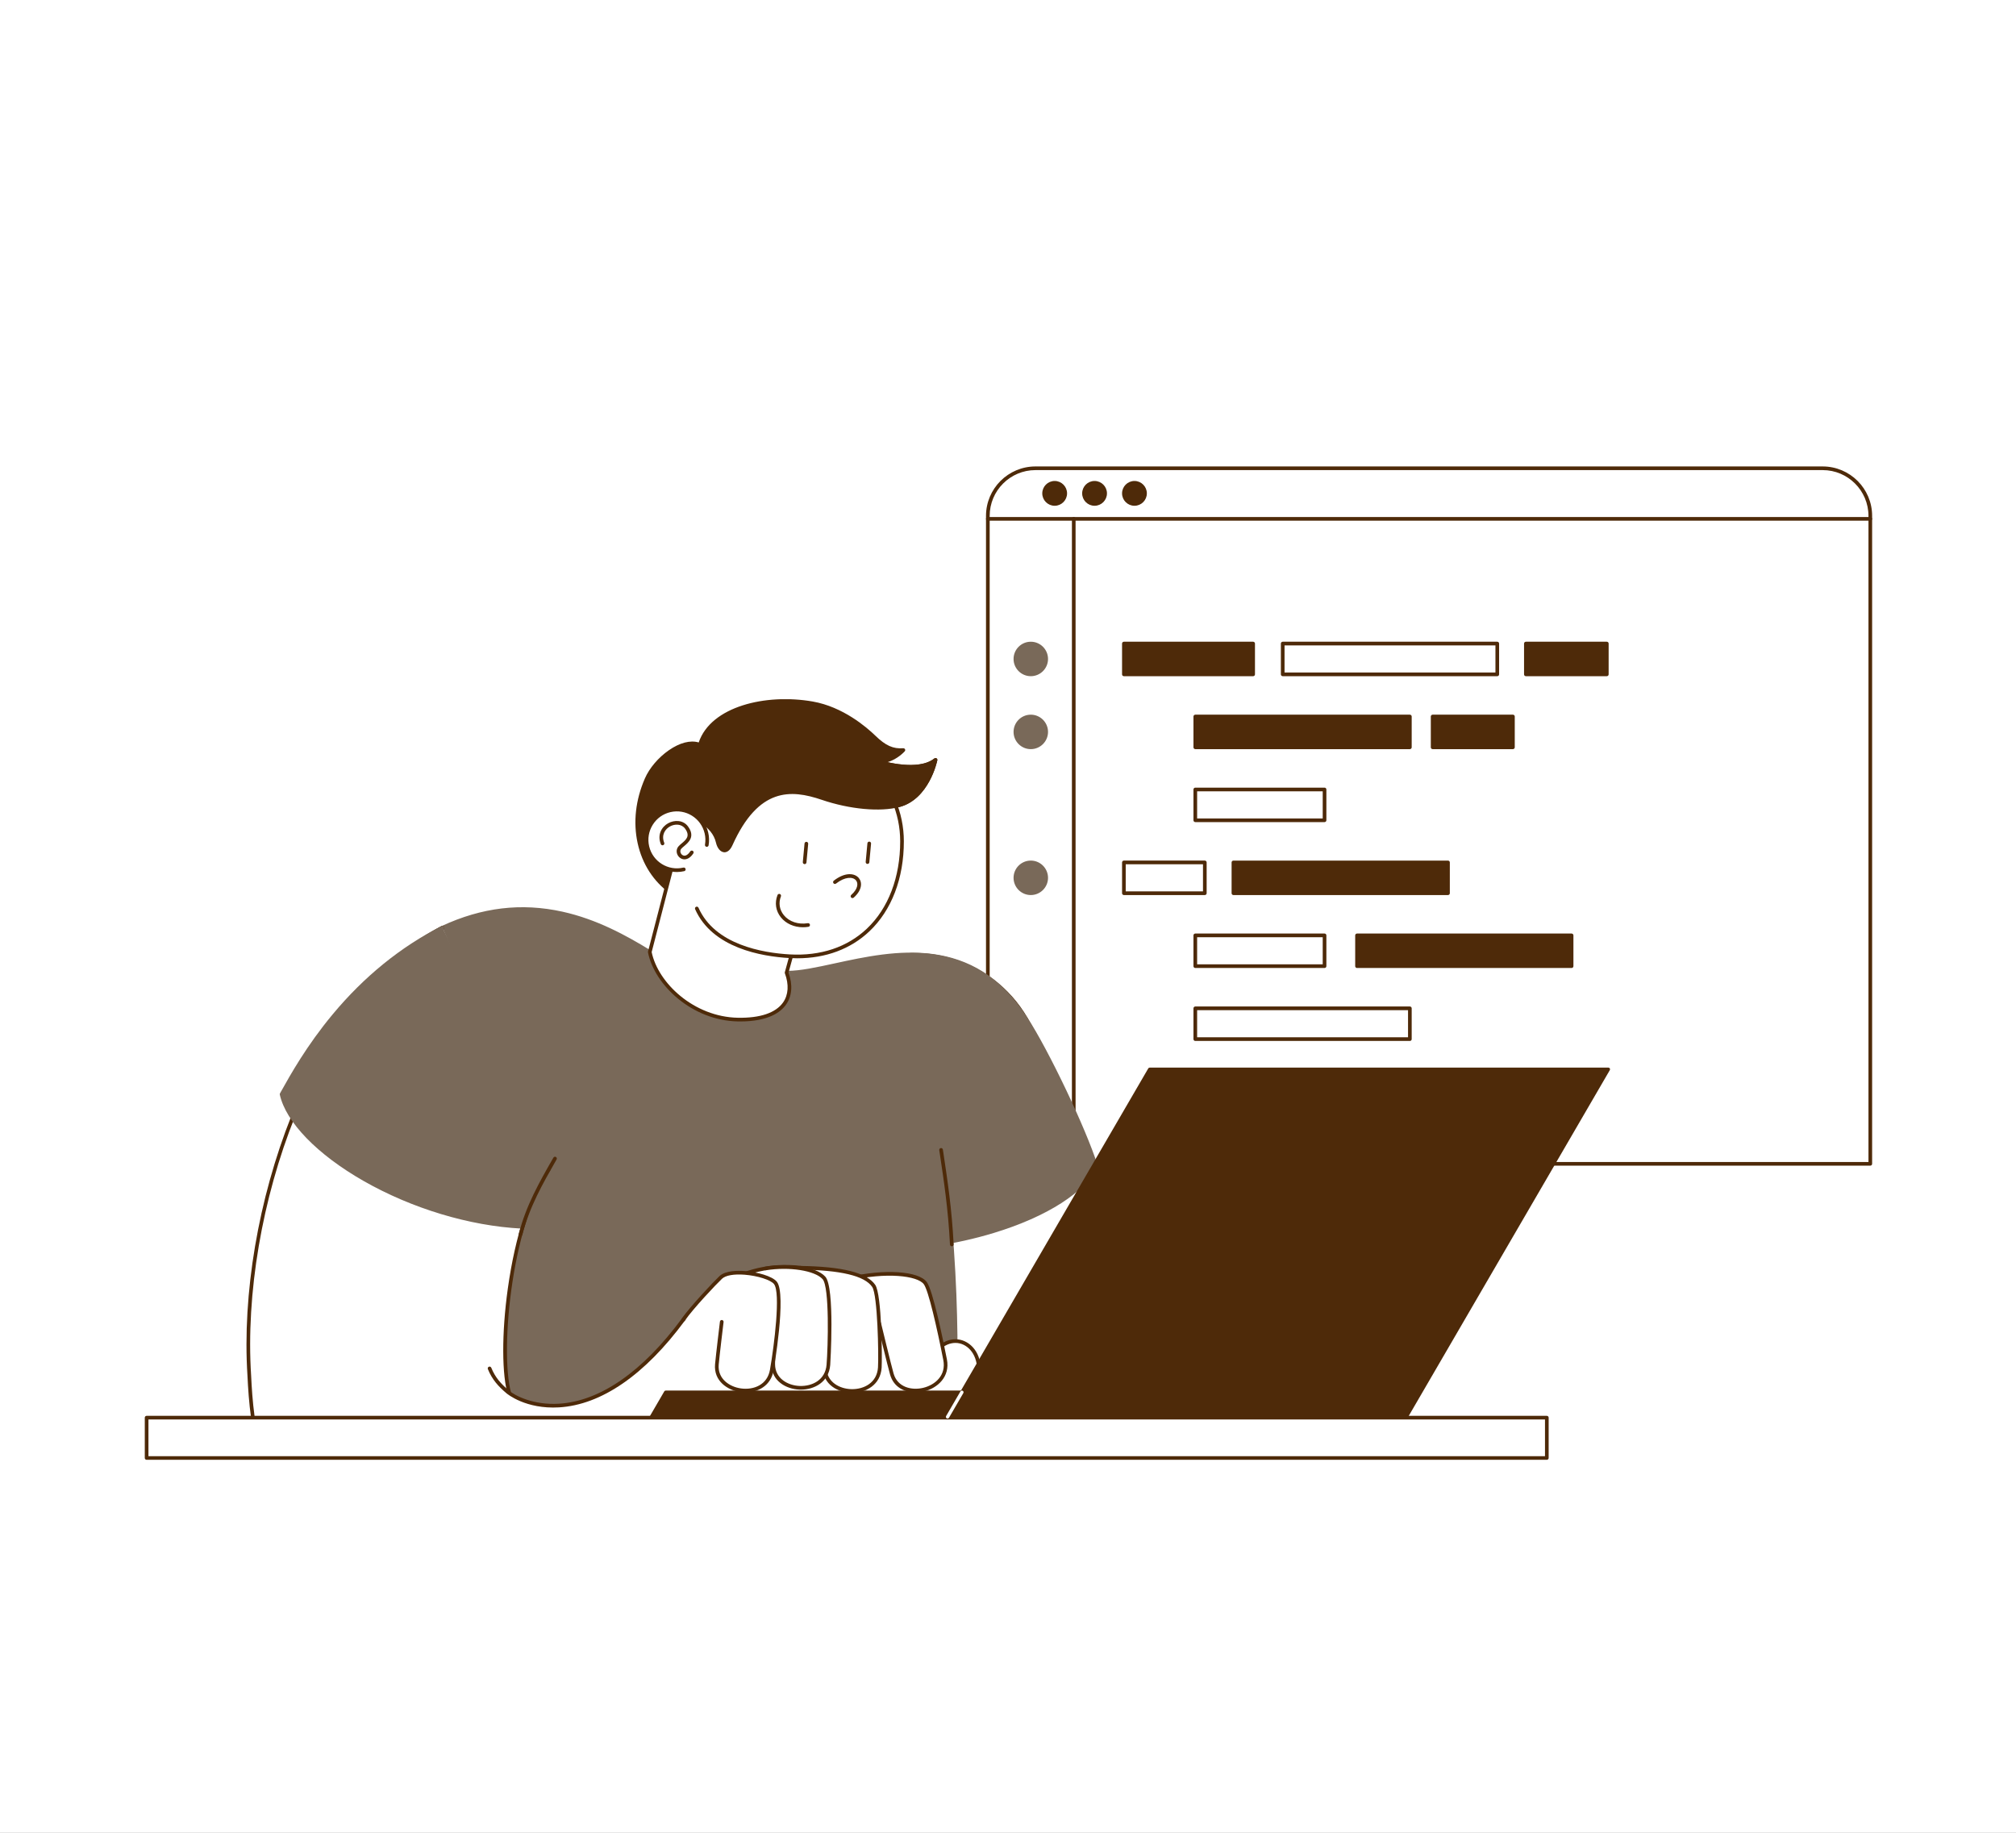 <svg width="330" height="300" viewBox="0 0 330 300" fill="none" xmlns="http://www.w3.org/2000/svg">
<rect x="0" y="0" width="330" height="300" fill="#808080" stroke="none"/>
<g clip-path="url(#clip0_2061_27065)">
<path d="M0 0H330V300H0V0Z" fill="white"/>
<g clip-path="url(#clip1_2061_27065)">
<path d="M169.496 76.65H298.354C302.657 76.65 306.15 80.144 306.15 84.446V190.501H161.7V84.446C161.7 80.144 165.193 76.65 169.496 76.65Z" fill="white"/>
<path d="M306.15 190.8H161.7C161.62 190.8 161.544 190.768 161.488 190.712C161.431 190.656 161.4 190.579 161.4 190.5V84.445C161.4 79.981 165.032 76.35 169.496 76.35H298.354C302.818 76.35 306.45 79.981 306.45 84.445V190.5C306.45 190.579 306.418 190.656 306.362 190.712C306.306 190.768 306.23 190.8 306.15 190.8ZM162 190.2H305.85V84.445C305.85 80.312 302.487 76.949 298.354 76.949H169.496C165.362 76.949 162 80.312 162 84.445V190.2Z" fill="#4E2A09"/>
<path d="M306.15 85.231H161.7C161.62 85.231 161.544 85.199 161.488 85.143C161.431 85.087 161.4 85.01 161.4 84.931C161.4 84.851 161.431 84.775 161.488 84.719C161.544 84.662 161.62 84.631 161.7 84.631H306.15C306.23 84.631 306.306 84.662 306.362 84.719C306.418 84.775 306.45 84.851 306.45 84.931C306.45 85.01 306.418 85.087 306.362 85.143C306.306 85.199 306.23 85.231 306.15 85.231Z" fill="#4E2A09"/>
<path d="M172.639 82.488C173.594 82.488 174.368 81.714 174.368 80.759C174.368 79.804 173.594 79.029 172.639 79.029C171.684 79.029 170.91 79.804 170.91 80.759C170.91 81.714 171.684 82.488 172.639 82.488Z" fill="#4E2A09"/>
<path d="M172.639 82.787C171.52 82.787 170.61 81.877 170.61 80.758C170.61 79.639 171.52 78.728 172.639 78.728C173.758 78.728 174.668 79.639 174.668 80.758C174.668 81.877 173.758 82.787 172.639 82.787ZM172.639 79.328C171.851 79.328 171.21 79.97 171.21 80.758C171.21 81.546 171.851 82.187 172.639 82.187C173.427 82.187 174.069 81.546 174.069 80.758C174.069 79.97 173.427 79.328 172.639 79.328Z" fill="#4E2A09"/>
<path d="M179.169 82.488C180.124 82.488 180.899 81.714 180.899 80.759C180.899 79.804 180.124 79.029 179.169 79.029C178.214 79.029 177.44 79.804 177.44 80.759C177.44 81.714 178.214 82.488 179.169 82.488Z" fill="#4E2A09"/>
<path d="M179.169 82.787C178.05 82.787 177.14 81.877 177.14 80.758C177.14 79.639 178.05 78.728 179.169 78.728C180.288 78.728 181.199 79.639 181.199 80.758C181.199 81.877 180.288 82.787 179.169 82.787ZM179.169 79.328C178.381 79.328 177.74 79.97 177.74 80.758C177.74 81.546 178.381 82.187 179.169 82.187C179.958 82.187 180.599 81.546 180.599 80.758C180.599 79.97 179.958 79.328 179.169 79.328Z" fill="#4E2A09"/>
<path d="M185.7 82.488C186.655 82.488 187.429 81.714 187.429 80.759C187.429 79.804 186.655 79.029 185.7 79.029C184.744 79.029 183.97 79.804 183.97 80.759C183.97 81.714 184.744 82.488 185.7 82.488Z" fill="#4E2A09"/>
<path d="M185.7 82.787C184.581 82.787 183.671 81.877 183.671 80.758C183.671 79.639 184.581 78.728 185.7 78.728C186.819 78.728 187.729 79.639 187.729 80.758C187.729 81.877 186.819 82.787 185.7 82.787ZM185.7 79.328C184.912 79.328 184.27 79.97 184.27 80.758C184.27 81.546 184.912 82.187 185.7 82.187C186.488 82.187 187.129 81.546 187.129 80.758C187.129 79.97 186.488 79.328 185.7 79.328ZM175.762 190.799C175.682 190.799 175.606 190.768 175.55 190.711C175.494 190.655 175.462 190.579 175.462 190.499V84.931C175.462 84.852 175.494 84.775 175.55 84.719C175.606 84.663 175.682 84.631 175.762 84.631C175.841 84.631 175.918 84.663 175.974 84.719C176.03 84.775 176.062 84.852 176.062 84.931V190.499C176.062 190.579 176.03 190.655 175.974 190.712C175.918 190.768 175.841 190.799 175.762 190.799Z" fill="#4E2A09"/>
<path d="M195.659 129.225H216.815V134.267H195.659V129.225Z" fill="white"/>
<path d="M216.816 134.566H195.659C195.579 134.566 195.503 134.535 195.447 134.478C195.39 134.422 195.359 134.346 195.359 134.266V129.224C195.359 129.145 195.39 129.069 195.447 129.012C195.503 128.956 195.579 128.925 195.659 128.925H216.816C216.895 128.925 216.971 128.956 217.028 129.012C217.084 129.069 217.115 129.145 217.115 129.224V134.266C217.115 134.346 217.084 134.422 217.028 134.478C216.971 134.535 216.895 134.566 216.816 134.566ZM195.959 133.967H216.516V129.524H195.959V133.967ZM183.97 105.342H205.127V110.384H183.97V105.342Z" fill="#4E2A09"/>
<path d="M205.127 110.683H183.97C183.891 110.683 183.814 110.651 183.758 110.595C183.702 110.539 183.67 110.462 183.67 110.383V105.341C183.67 105.261 183.702 105.185 183.758 105.129C183.814 105.073 183.891 105.041 183.97 105.041H205.127C205.207 105.041 205.283 105.073 205.339 105.129C205.395 105.185 205.427 105.261 205.427 105.341V110.383C205.427 110.462 205.395 110.539 205.339 110.595C205.283 110.651 205.207 110.683 205.127 110.683ZM184.27 110.083H204.827V105.641H184.27V110.083ZM249.772 105.341H263.02V110.383H249.772V105.341Z" fill="#4E2A09"/>
<path d="M263.02 110.683H249.772C249.693 110.683 249.617 110.651 249.56 110.595C249.504 110.539 249.473 110.462 249.473 110.383V105.341C249.473 105.261 249.504 105.185 249.56 105.129C249.617 105.073 249.693 105.041 249.772 105.041H263.02C263.099 105.041 263.175 105.073 263.232 105.129C263.288 105.185 263.319 105.261 263.319 105.341V110.383C263.319 110.462 263.288 110.539 263.232 110.595C263.175 110.651 263.099 110.683 263.02 110.683ZM250.072 110.083H262.72V105.641H250.072V110.083Z" fill="#4E2A09"/>
<path d="M209.967 105.342H245.089V110.384H209.967V105.342Z" fill="white"/>
<path d="M245.089 110.683H209.967C209.887 110.683 209.811 110.651 209.755 110.595C209.699 110.539 209.667 110.462 209.667 110.383V105.341C209.667 105.261 209.699 105.185 209.755 105.129C209.811 105.073 209.887 105.041 209.967 105.041H245.089C245.169 105.041 245.245 105.073 245.301 105.129C245.358 105.185 245.389 105.261 245.389 105.341V110.383C245.389 110.462 245.358 110.539 245.301 110.595C245.245 110.651 245.169 110.683 245.089 110.683ZM210.267 110.083H244.79V105.641H210.267V110.083Z" fill="#4E2A09"/>
<path d="M197.217 146.208H183.97V141.166H197.217V146.208Z" fill="white"/>
<path d="M197.218 146.507H183.97C183.891 146.507 183.815 146.475 183.758 146.419C183.702 146.363 183.671 146.287 183.671 146.207V141.165C183.671 141.086 183.702 141.009 183.758 140.953C183.815 140.897 183.891 140.865 183.97 140.865H197.218C197.297 140.865 197.373 140.897 197.43 140.953C197.486 141.009 197.517 141.086 197.517 141.165V146.207C197.517 146.287 197.486 146.363 197.43 146.419C197.373 146.475 197.297 146.507 197.218 146.507ZM184.27 145.907H196.918V141.465H184.27V145.907ZM237.023 146.207H201.901V141.165H237.023V146.207Z" fill="#4E2A09"/>
<path d="M237.023 146.508H201.9C201.821 146.508 201.745 146.476 201.688 146.42C201.632 146.364 201.601 146.288 201.601 146.208V141.166C201.601 141.086 201.632 141.01 201.688 140.954C201.745 140.898 201.821 140.866 201.9 140.866H237.023C237.103 140.866 237.179 140.898 237.235 140.954C237.291 141.01 237.323 141.086 237.323 141.166V146.208C237.323 146.288 237.291 146.364 237.235 146.42C237.179 146.476 237.103 146.508 237.023 146.508ZM202.2 145.908H236.723V141.466H202.2V145.908ZM234.511 117.283H247.651V122.325H234.511V117.283Z" fill="#4E2A09"/>
<path d="M247.651 122.624H234.511C234.432 122.624 234.355 122.592 234.299 122.536C234.243 122.48 234.211 122.404 234.211 122.324V117.282C234.211 117.203 234.243 117.126 234.299 117.07C234.355 117.014 234.432 116.982 234.511 116.982H247.651C247.731 116.982 247.807 117.014 247.863 117.07C247.919 117.126 247.951 117.203 247.951 117.282V122.324C247.951 122.404 247.919 122.48 247.863 122.536C247.807 122.592 247.731 122.624 247.651 122.624ZM234.811 122.024H247.351V117.582H234.811V122.024ZM195.659 117.282H230.781V122.324H195.659V117.282Z" fill="#4E2A09"/>
<path d="M230.781 122.624H195.659C195.579 122.624 195.503 122.592 195.447 122.536C195.39 122.48 195.359 122.404 195.359 122.324V117.282C195.359 117.203 195.39 117.126 195.447 117.07C195.503 117.014 195.579 116.982 195.659 116.982H230.781C230.861 116.982 230.937 117.014 230.993 117.07C231.05 117.126 231.081 117.203 231.081 117.282V122.324C231.081 122.404 231.05 122.48 230.993 122.536C230.937 122.592 230.861 122.624 230.781 122.624ZM195.959 122.024H230.482V117.582H195.959V122.024Z" fill="#4E2A09"/>
<path d="M195.659 153.107H216.815V158.149H195.659V153.107Z" fill="white"/>
<path d="M216.816 158.448H195.659C195.579 158.448 195.503 158.417 195.447 158.36C195.39 158.304 195.359 158.228 195.359 158.148V153.106C195.359 153.027 195.39 152.951 195.447 152.894C195.503 152.838 195.579 152.807 195.659 152.807H216.816C216.895 152.807 216.971 152.838 217.028 152.894C217.084 152.951 217.115 153.027 217.115 153.106V158.148C217.115 158.228 217.084 158.304 217.028 158.36C216.971 158.417 216.895 158.448 216.816 158.448ZM195.959 157.849H216.516V153.406H195.959V157.849ZM257.255 158.149H222.132V153.107H257.255V158.149Z" fill="#4E2A09"/>
<path d="M257.255 158.448H222.132C222.052 158.448 221.976 158.417 221.92 158.36C221.864 158.304 221.832 158.228 221.832 158.148V153.106C221.832 153.027 221.864 152.951 221.92 152.894C221.976 152.838 222.052 152.807 222.132 152.807H257.255C257.334 152.807 257.41 152.838 257.467 152.894C257.523 152.951 257.554 153.027 257.554 153.106V158.148C257.554 158.228 257.523 158.304 257.467 158.36C257.41 158.417 257.334 158.448 257.255 158.448ZM222.432 157.849H256.955V153.406H222.432V157.849Z" fill="#4E2A09"/>
<path d="M230.781 170.091H195.659V165.049H230.781V170.091Z" fill="white"/>
<path d="M230.781 170.39H195.659C195.579 170.39 195.503 170.358 195.447 170.302C195.39 170.246 195.359 170.169 195.359 170.09V165.048C195.359 164.968 195.39 164.892 195.447 164.836C195.503 164.78 195.579 164.748 195.659 164.748H230.781C230.861 164.748 230.937 164.78 230.993 164.836C231.05 164.892 231.081 164.968 231.081 165.048V170.09C231.081 170.169 231.05 170.246 230.993 170.302C230.937 170.358 230.861 170.39 230.781 170.39ZM195.959 169.79H230.482V165.348H195.959V169.79Z" fill="#4E2A09"/>
<path d="M168.731 122.325C170.123 122.325 171.252 121.197 171.252 119.804C171.252 118.412 170.123 117.283 168.731 117.283C167.338 117.283 166.21 118.412 166.21 119.804C166.21 121.197 167.338 122.325 168.731 122.325Z" fill="#796959"/>
<path d="M168.731 122.624C167.175 122.624 165.91 121.359 165.91 119.803C165.91 118.248 167.175 116.982 168.731 116.982C170.286 116.982 171.552 118.248 171.552 119.803C171.552 121.359 170.286 122.624 168.731 122.624ZM168.731 117.582C167.506 117.582 166.51 118.578 166.51 119.803C166.51 121.028 167.506 122.024 168.731 122.024C169.955 122.024 170.952 121.028 170.952 119.803C170.952 118.578 169.955 117.582 168.731 117.582Z" fill="#796959"/>
<path d="M168.731 146.208C170.123 146.208 171.252 145.079 171.252 143.687C171.252 142.295 170.123 141.166 168.731 141.166C167.338 141.166 166.21 142.295 166.21 143.687C166.21 145.079 167.338 146.208 168.731 146.208Z" fill="#796959"/>
<path d="M168.731 146.507C167.175 146.507 165.91 145.242 165.91 143.686C165.91 142.131 167.175 140.865 168.731 140.865C170.286 140.865 171.552 142.131 171.552 143.686C171.552 145.242 170.286 146.507 168.731 146.507ZM168.731 141.465C167.506 141.465 166.51 142.461 166.51 143.686C166.51 144.911 167.506 145.907 168.731 145.907C169.955 145.907 170.952 144.911 170.952 143.686C170.952 142.461 169.955 141.465 168.731 141.465Z" fill="#796959"/>
<path d="M168.731 110.384C170.123 110.384 171.252 109.255 171.252 107.863C171.252 106.47 170.123 105.342 168.731 105.342C167.338 105.342 166.21 106.47 166.21 107.863C166.21 109.255 167.338 110.384 168.731 110.384Z" fill="#796959"/>
<path d="M168.731 110.683C167.175 110.683 165.91 109.417 165.91 107.862C165.91 106.306 167.175 105.041 168.731 105.041C170.286 105.041 171.552 106.306 171.552 107.862C171.552 109.417 170.286 110.683 168.731 110.683ZM168.731 105.641C167.506 105.641 166.51 106.637 166.51 107.862C166.51 109.087 167.506 110.083 168.731 110.083C169.955 110.083 170.952 109.087 170.952 107.862C170.952 106.637 169.955 105.641 168.731 105.641Z" fill="#796959"/>
</g>
<g clip-path="url(#clip2_2061_27065)">
<path d="M138.96 232.119C138.804 215.662 136.265 195.836 131.608 187.81C125.79 177.782 129.204 164.938 139.234 159.12C149.264 153.304 162.113 156.717 167.931 166.745C175.044 179.002 178.407 198.094 179.977 209.436C181.024 217.007 181.585 224.739 181.65 232.119H138.96Z" fill="white"/>
<path d="M181.65 232.42H138.96C138.881 232.42 138.805 232.389 138.749 232.334C138.692 232.278 138.66 232.202 138.66 232.123C138.514 216.671 136.164 196.26 131.349 187.962C125.457 177.807 128.927 164.753 139.084 158.862C149.242 152.971 162.299 156.441 168.191 166.595C173.559 175.847 177.624 190.247 180.274 209.396C181.32 216.956 181.884 224.601 181.95 232.118C181.951 232.157 181.943 232.197 181.928 232.233C181.913 232.27 181.891 232.303 181.863 232.331C181.835 232.36 181.802 232.382 181.766 232.397C181.729 232.412 181.69 232.42 181.65 232.42ZM139.256 231.821H181.347C181.269 224.427 180.708 216.912 179.679 209.478C177.04 190.406 173 176.08 167.672 166.896C161.945 157.028 149.256 153.656 139.385 159.381C129.514 165.106 126.142 177.792 131.868 187.661C136.707 196 139.083 216.328 139.256 231.821Z" fill="#4E2A09"/>
<path d="M167.931 166.746C171.413 172.077 177.524 184.963 179.367 190.788C175.524 199.351 153.138 206.565 135.048 203.798C135.048 203.798 134.333 195.011 132.173 192.105" fill="#796959"/>
<path d="M143.317 204.698C140.446 204.698 137.65 204.498 135.003 204.093C134.936 204.083 134.875 204.051 134.829 204.001C134.783 203.952 134.755 203.889 134.749 203.821C134.742 203.734 134.016 195.087 131.932 192.283C131.885 192.219 131.866 192.139 131.878 192.061C131.89 191.983 131.932 191.913 131.995 191.865C132.059 191.818 132.138 191.798 132.217 191.809C132.295 191.82 132.366 191.862 132.413 191.925C134.425 194.632 135.193 202.079 135.327 203.536C143.708 204.775 153.583 203.946 162.463 201.254C170.998 198.666 177.182 194.753 179.046 190.767C177.138 184.817 171.118 172.173 167.68 166.909C167.658 166.876 167.644 166.839 167.636 166.8C167.629 166.762 167.63 166.722 167.638 166.683C167.646 166.645 167.661 166.608 167.684 166.576C167.706 166.543 167.734 166.516 167.767 166.494C167.8 166.473 167.837 166.458 167.876 166.45C167.915 166.443 167.954 166.444 167.993 166.452C168.031 166.46 168.068 166.475 168.101 166.498C168.133 166.52 168.161 166.548 168.182 166.581C171.663 171.91 177.773 184.757 179.653 190.696C179.675 190.767 179.67 190.842 179.64 190.91C177.766 195.086 171.409 199.168 162.637 201.828C156.403 203.718 149.68 204.698 143.317 204.698V204.698Z" fill="#796959"/>
<path d="M154.045 188.226C157.55 210.843 156.187 232.12 156.187 232.12H70.729C69.122 218.779 69.072 207.781 74.364 185.3C71.176 180.413 62.951 156.493 72.425 151.849C87.065 145.049 98.665 151.11 106.364 155.834L128.758 159.215C137.853 159.294 156.533 148.756 167.931 166.745" fill="#796959"/>
<path d="M156.187 232.419H70.729C70.656 232.419 70.585 232.392 70.53 232.344C70.475 232.295 70.44 232.228 70.431 232.155C68.772 218.38 68.876 207.347 74.043 185.355C72.762 183.329 70.76 178.508 69.34 173.037C68.125 168.358 66.959 161.759 68.298 156.892C69.006 154.319 70.35 152.532 72.293 151.579C78.889 148.516 85.354 147.747 92.062 149.227C97.689 150.468 102.501 153.114 106.47 155.546L128.782 158.915L128.863 158.916C131 158.916 133.639 158.342 136.688 157.68C146.28 155.598 159.417 152.746 168.185 166.584C168.225 166.651 168.237 166.731 168.219 166.807C168.2 166.883 168.153 166.949 168.087 166.99C168.021 167.032 167.942 167.047 167.865 167.031C167.789 167.015 167.722 166.97 167.678 166.905C159.134 153.421 146.234 156.221 136.815 158.267C133.733 158.936 131.064 159.515 128.863 159.515C128.827 159.515 128.792 159.515 128.756 159.515C128.742 159.515 128.728 159.514 128.714 159.512L106.32 156.13C106.28 156.124 106.242 156.111 106.208 156.09C97.217 150.573 86.186 145.788 72.552 152.12C70.775 152.991 69.537 154.651 68.876 157.051C66.467 165.805 72.258 181.521 74.615 185.136C74.66 185.204 74.675 185.289 74.656 185.368C69.514 207.216 69.375 218.21 70.996 231.82H155.904C156.046 229.23 156.993 209.204 153.749 188.272C153.737 188.193 153.756 188.113 153.803 188.049C153.85 187.984 153.921 187.942 153.999 187.929C154.038 187.923 154.078 187.925 154.116 187.934C154.155 187.944 154.191 187.96 154.223 187.984C154.254 188.007 154.281 188.036 154.302 188.07C154.322 188.103 154.336 188.141 154.342 188.18C157.812 210.57 156.5 231.926 156.487 232.139C156.482 232.215 156.448 232.286 156.393 232.338C156.337 232.39 156.264 232.419 156.187 232.419H156.187Z" fill="#796959"/>
<path d="M143.08 120.637C140.852 118.474 137.143 115.855 132.983 115.126C125.473 113.81 116.313 115.917 114.568 121.913C111.676 120.755 107.281 124.226 105.839 127.538C102.778 134.568 104.422 142.083 109.888 146.03C112.462 147.889 119.262 133.86 120.778 130.352C121.047 129.73 121.239 129.078 121.348 128.409C123.551 130.222 126.699 131.65 130.33 132.286C133.734 132.883 136.977 132.682 139.583 131.868C142.353 132.314 145.101 132.357 147.173 131.803C151.859 130.549 153.138 124.383 153.138 124.383C150.148 126.777 143.647 124.644 143.647 124.644C146.07 124.817 147.875 122.777 147.875 122.777C146.182 122.907 144.869 122.373 143.08 120.636L143.08 120.637Z" fill="#4E2A09"/>
<path d="M110.408 146.498C110.154 146.498 109.921 146.423 109.713 146.272C106.97 144.291 105.123 141.432 104.373 138.003C103.624 134.585 104.036 130.925 105.564 127.417C106.304 125.717 107.771 123.991 109.489 122.801C111.27 121.567 112.99 121.121 114.374 121.527C116.364 115.629 125.344 113.482 133.034 114.829C137.987 115.697 141.855 119.028 143.289 120.42C144.964 122.046 146.201 122.603 147.852 122.476C147.912 122.472 147.971 122.485 148.023 122.515C148.075 122.544 148.117 122.588 148.144 122.641C148.17 122.695 148.18 122.755 148.173 122.814C148.165 122.873 148.14 122.929 148.1 122.974C148.04 123.041 146.931 124.274 145.267 124.759C147.333 125.219 150.985 125.721 152.95 124.147C152.999 124.109 153.057 124.086 153.119 124.082C153.181 124.078 153.242 124.093 153.295 124.126C153.347 124.158 153.389 124.206 153.413 124.262C153.438 124.319 153.444 124.382 153.431 124.442C153.378 124.701 152.06 130.804 147.25 132.091C145.29 132.616 142.577 132.645 139.605 132.173C136.875 133.012 133.566 133.156 130.278 132.58C126.923 131.992 123.845 130.709 121.549 128.949C121.431 129.47 121.265 129.979 121.053 130.469C120.989 130.618 114.379 145.457 110.801 146.442C110.673 146.478 110.541 146.497 110.407 146.498L110.408 146.498ZM113.356 121.989C110.767 121.989 107.354 124.809 106.114 127.656C103.087 134.608 104.674 141.894 110.064 145.786C110.227 145.903 110.411 145.928 110.642 145.864C113.331 145.123 118.811 134.146 120.503 130.231C120.762 129.632 120.947 129.004 121.052 128.36C121.061 128.308 121.083 128.259 121.116 128.218C121.15 128.177 121.193 128.146 121.243 128.127C121.292 128.108 121.345 128.103 121.397 128.112C121.449 128.12 121.498 128.143 121.539 128.176C123.793 130.031 126.933 131.385 130.382 131.99C133.605 132.554 136.841 132.409 139.494 131.58C139.538 131.566 139.585 131.563 139.631 131.57C142.549 132.04 145.199 132.019 147.095 131.512C150.592 130.576 152.135 126.708 152.642 125.064C149.387 126.807 143.806 125.011 143.553 124.928C143.484 124.905 143.425 124.857 143.388 124.794C143.351 124.731 143.338 124.657 143.353 124.585C143.367 124.513 143.406 124.449 143.464 124.404C143.523 124.36 143.595 124.338 143.668 124.344C145.164 124.451 146.421 123.644 147.103 123.085C145.643 123.003 144.395 122.33 142.871 120.85C141.784 119.795 137.853 116.283 132.931 115.42C129.128 114.754 125.036 114.988 121.706 116.062C119.127 116.893 115.845 118.598 114.856 121.995C114.844 122.036 114.824 122.073 114.797 122.105C114.77 122.137 114.737 122.163 114.699 122.181C114.662 122.199 114.621 122.21 114.579 122.211C114.537 122.213 114.495 122.206 114.457 122.19C114.115 122.053 113.745 121.99 113.356 121.99V121.989Z" fill="#4E2A09"/>
<path d="M110.221 140.938L106.364 155.835C107.361 160.86 113.227 166.746 120.771 166.891C128.248 167.036 130.276 163.271 128.758 159.216L129.53 156.417" fill="white"/>
<path d="M121.184 167.195C121.046 167.195 120.908 167.193 120.766 167.191C113.287 167.046 107.129 161.232 106.07 155.893C106.061 155.849 106.063 155.803 106.074 155.759L109.93 140.862C109.95 140.785 110 140.719 110.068 140.678C110.137 140.638 110.219 140.626 110.296 140.646C110.373 140.666 110.439 140.716 110.479 140.784C110.52 140.853 110.531 140.935 110.511 141.012L106.672 155.843C107.723 160.935 113.618 166.453 120.777 166.591C124.417 166.661 126.971 165.798 128.176 164.096C129.057 162.851 129.164 161.155 128.478 159.321C128.456 159.261 128.453 159.197 128.469 159.136L129.241 156.337C129.264 156.262 129.315 156.199 129.383 156.161C129.452 156.124 129.532 156.114 129.608 156.135C129.683 156.156 129.747 156.205 129.787 156.273C129.826 156.34 129.838 156.42 129.819 156.496L129.073 159.202C129.794 161.194 129.65 163.052 128.666 164.442C127.769 165.709 125.743 167.194 121.184 167.195Z" fill="#4E2A09"/>
<path d="M114.061 148.705C116.644 154.52 123.943 156.224 129.252 156.523C140.639 157.165 147.659 149.048 147.652 137.703C147.646 127.579 138.721 119.598 128.294 119.87C117.868 120.142 109.63 128.568 109.895 138.689C109.921 139.683 110.029 140.656 110.21 141.603" fill="white"/>
<path d="M130.499 156.857C130.083 156.857 129.661 156.845 129.235 156.821C124.678 156.565 116.611 155.184 113.787 148.826C113.755 148.753 113.753 148.671 113.781 148.596C113.81 148.522 113.867 148.462 113.939 148.43C114.012 148.398 114.095 148.396 114.169 148.424C114.243 148.453 114.303 148.51 114.335 148.583C117.03 154.65 124.849 155.973 129.269 156.223C134.318 156.508 138.683 155.051 141.897 152.012C145.418 148.682 147.356 143.6 147.352 137.703C147.349 133.131 145.487 128.802 142.107 125.512C138.48 121.982 133.454 120.035 128.302 120.169C123.338 120.298 118.72 122.297 115.3 125.795C111.882 129.291 110.069 133.867 110.194 138.681C110.22 139.638 110.324 140.602 110.505 141.546C110.513 141.584 110.513 141.625 110.505 141.663C110.498 141.702 110.483 141.739 110.46 141.772C110.438 141.805 110.41 141.834 110.377 141.856C110.344 141.878 110.307 141.893 110.268 141.9C110.229 141.908 110.189 141.907 110.15 141.899C110.111 141.891 110.074 141.875 110.041 141.853C110.009 141.83 109.981 141.802 109.959 141.768C109.938 141.735 109.923 141.698 109.916 141.659C109.728 140.682 109.621 139.691 109.595 138.696C109.465 133.719 111.338 128.989 114.871 125.376C118.401 121.765 123.166 119.703 128.287 119.569C133.596 119.431 138.784 121.44 142.525 125.082C146.022 128.486 147.949 132.967 147.952 137.702C147.956 143.766 145.951 149.003 142.309 152.447C139.244 155.345 135.182 156.857 130.499 156.857L130.499 156.857Z" fill="#4E2A09"/>
<path d="M143.646 124.644C143.646 124.644 150.148 126.777 153.138 124.382C153.138 124.382 151.859 130.548 147.172 131.802C143.829 132.697 138.723 132.038 134.609 130.636C130.381 129.194 124.272 127.896 119.624 138.228C118.882 139.877 117.801 139.231 117.488 137.854C116.837 134.991 113.514 133.32 110.803 133.383C109.524 131.628 112.276 126.585 115.298 124.162C121.893 118.874 130.011 118.195 136.081 119.807C142.152 121.419 143.646 124.644 143.646 124.644Z" fill="#4E2A09"/>
<path d="M118.591 139.506C118.559 139.506 118.529 139.504 118.501 139.501C117.913 139.442 117.401 138.821 117.195 137.919C116.582 135.224 113.402 133.622 110.81 133.681C110.761 133.682 110.713 133.672 110.67 133.65C110.627 133.629 110.589 133.597 110.56 133.558C109.9 132.652 110.122 130.949 111.17 128.886C112.136 126.984 113.609 125.13 115.11 123.927C118.238 121.419 121.846 119.795 125.834 119.101C129.295 118.498 132.864 118.641 136.158 119.516C141.698 120.987 143.509 123.767 143.855 124.393C144.729 124.658 150.333 126.242 152.95 124.147C152.998 124.109 153.057 124.086 153.119 124.082C153.18 124.078 153.242 124.093 153.294 124.126C153.347 124.158 153.388 124.205 153.413 124.262C153.437 124.319 153.444 124.382 153.431 124.442C153.377 124.701 152.06 130.804 147.25 132.091C144.086 132.938 139.086 132.477 134.512 130.918C129.436 129.188 124.152 128.891 119.897 138.35C119.457 139.329 118.92 139.506 118.591 139.506H118.591ZM110.967 133.08C113.763 133.087 117.114 134.855 117.78 137.786C117.923 138.413 118.244 138.873 118.561 138.905C118.82 138.929 119.11 138.639 119.351 138.104C121.461 133.412 124.025 130.672 127.188 129.728C129.863 128.93 132.49 129.595 134.706 130.35C139.175 131.874 144.039 132.33 147.095 131.511C150.592 130.576 152.135 126.707 152.642 125.064C149.387 126.806 143.806 125.01 143.553 124.927C143.514 124.914 143.478 124.894 143.447 124.867C143.417 124.839 143.392 124.806 143.375 124.769C143.353 124.723 141.829 121.642 136.004 120.096C128.875 118.202 121.204 119.809 115.486 124.394C112.492 126.795 110.092 131.463 110.967 133.08H110.967Z" fill="#4E2A09"/>
<path d="M115.695 138.314C115.805 137.678 115.792 137.011 115.636 136.344C115.013 133.676 112.343 132.018 109.674 132.641C107.005 133.264 105.347 135.933 105.97 138.601C106.593 141.269 109.262 142.927 111.932 142.304" fill="white"/>
<path d="M110.803 142.735C108.413 142.735 106.244 141.094 105.678 138.67C105.358 137.301 105.591 135.89 106.332 134.696C107.074 133.503 108.237 132.669 109.606 132.349C112.432 131.69 115.268 133.451 115.928 136.276C116.089 136.961 116.11 137.672 115.991 138.365C115.977 138.443 115.933 138.513 115.868 138.559C115.803 138.605 115.722 138.623 115.644 138.61C115.566 138.596 115.496 138.552 115.45 138.487C115.404 138.422 115.386 138.341 115.399 138.263C115.505 137.649 115.486 137.019 115.344 136.413C114.759 133.91 112.246 132.349 109.742 132.933C108.529 133.216 107.499 133.955 106.842 135.013C106.184 136.07 105.978 137.321 106.262 138.533C106.846 141.036 109.36 142.597 111.863 142.013C111.901 142.003 111.941 142.002 111.98 142.008C112.02 142.014 112.057 142.028 112.091 142.049C112.124 142.07 112.154 142.097 112.177 142.129C112.2 142.161 112.216 142.197 112.225 142.236C112.234 142.274 112.236 142.314 112.229 142.353C112.223 142.392 112.209 142.43 112.188 142.463C112.167 142.497 112.139 142.526 112.107 142.549C112.075 142.572 112.038 142.588 111.999 142.597C111.607 142.688 111.205 142.735 110.802 142.735L110.803 142.735Z" fill="#4E2A09"/>
<path d="M112.036 140.661C111.993 140.661 111.953 140.659 111.917 140.655C111.455 140.607 111.04 140.28 110.858 139.82C110.68 139.37 110.758 138.89 111.065 138.536C111.211 138.368 111.399 138.21 111.597 138.043C112.329 137.425 113.019 136.842 112.142 135.638C111.552 134.829 110.449 134.844 109.664 135.277C108.906 135.696 108.206 136.648 108.728 137.952C108.757 138.026 108.756 138.108 108.725 138.181C108.693 138.254 108.634 138.312 108.56 138.342C108.486 138.371 108.404 138.37 108.331 138.339C108.258 138.307 108.2 138.248 108.17 138.174C107.547 136.614 108.326 135.331 109.374 134.752C110.389 134.191 111.832 134.195 112.627 135.285C113.833 136.941 112.721 137.879 111.984 138.501C111.804 138.653 111.633 138.797 111.518 138.93C111.291 139.191 111.371 139.486 111.416 139.6C111.516 139.854 111.737 140.034 111.978 140.059C112.311 140.093 112.671 139.845 112.991 139.36C113.035 139.293 113.103 139.247 113.181 139.231C113.259 139.215 113.34 139.23 113.406 139.274C113.473 139.318 113.519 139.386 113.535 139.464C113.551 139.542 113.536 139.623 113.492 139.689C112.954 140.508 112.386 140.661 112.036 140.661ZM131.711 141.445C131.669 141.445 131.628 141.437 131.589 141.42C131.551 141.403 131.517 141.378 131.489 141.348C131.461 141.317 131.439 141.28 131.426 141.241C131.413 141.201 131.408 141.159 131.412 141.118L131.695 138.066C131.699 138.027 131.71 137.989 131.728 137.954C131.747 137.919 131.772 137.888 131.802 137.863C131.832 137.838 131.867 137.819 131.905 137.807C131.943 137.796 131.982 137.792 132.022 137.796C132.061 137.799 132.099 137.811 132.134 137.829C132.169 137.847 132.199 137.872 132.225 137.903C132.25 137.933 132.269 137.968 132.28 138.005C132.292 138.043 132.296 138.083 132.293 138.122L132.009 141.173C132.002 141.247 131.968 141.317 131.912 141.367C131.857 141.417 131.785 141.445 131.711 141.445ZM142.003 141.412C141.961 141.412 141.92 141.403 141.882 141.386C141.843 141.369 141.809 141.345 141.781 141.314C141.753 141.283 141.731 141.247 141.718 141.207C141.705 141.168 141.7 141.126 141.704 141.084L141.987 138.033C141.991 137.994 142.002 137.955 142.021 137.92C142.039 137.886 142.064 137.855 142.094 137.829C142.125 137.804 142.16 137.785 142.197 137.774C142.235 137.762 142.275 137.758 142.314 137.762C142.353 137.766 142.391 137.777 142.426 137.795C142.461 137.814 142.492 137.839 142.517 137.869C142.542 137.899 142.561 137.934 142.573 137.972C142.584 138.009 142.588 138.049 142.585 138.088L142.301 141.14C142.294 141.214 142.26 141.283 142.205 141.333C142.15 141.384 142.078 141.412 142.003 141.412ZM139.546 147.004C139.485 147.004 139.426 146.985 139.376 146.951C139.326 146.916 139.287 146.867 139.266 146.811C139.244 146.754 139.24 146.692 139.255 146.633C139.269 146.574 139.301 146.52 139.347 146.48C140.438 145.51 140.52 144.586 140.117 144.101C139.611 143.494 138.328 143.478 136.852 144.625C136.821 144.649 136.786 144.667 136.748 144.677C136.71 144.688 136.67 144.691 136.631 144.686C136.592 144.681 136.554 144.668 136.52 144.649C136.486 144.63 136.456 144.604 136.432 144.572C136.407 144.541 136.39 144.506 136.379 144.468C136.369 144.43 136.366 144.39 136.371 144.351C136.376 144.312 136.388 144.274 136.408 144.24C136.427 144.206 136.453 144.176 136.484 144.152C138.343 142.707 139.909 142.914 140.578 143.718C141.166 144.425 141.137 145.692 139.745 146.928C139.69 146.977 139.619 147.004 139.546 147.004ZM131.434 151.779C129.998 151.779 128.671 151.201 127.837 150.173C126.979 149.116 126.773 147.778 127.272 146.502C127.302 146.429 127.359 146.371 127.432 146.34C127.504 146.309 127.586 146.308 127.659 146.336C127.732 146.365 127.791 146.421 127.824 146.493C127.856 146.565 127.858 146.646 127.831 146.72C127.413 147.79 127.585 148.911 128.303 149.795C129.173 150.867 130.68 151.372 132.234 151.113C132.273 151.107 132.313 151.108 132.351 151.117C132.39 151.126 132.426 151.142 132.458 151.165C132.49 151.188 132.517 151.217 132.538 151.25C132.559 151.283 132.573 151.321 132.58 151.359C132.586 151.398 132.585 151.438 132.576 151.476C132.567 151.515 132.551 151.551 132.528 151.583C132.505 151.615 132.476 151.642 132.442 151.663C132.409 151.684 132.372 151.698 132.333 151.705C132.031 151.755 131.73 151.779 131.434 151.779Z" fill="#4E2A09"/>
<path d="M89.791 191.479C83.399 200.015 81.268 222.498 83.578 228.699C84.181 229.818 84.678 230.99 85.064 232.2L41.408 232.121C41.077 229.788 40.919 227.503 40.807 225.161C39.123 198.942 51.09 162.707 72.425 151.85M83.609 228.78L83.61 228.781C83.61 228.781 83.61 228.78 83.609 228.78Z" fill="white"/>
<path d="M85.064 232.5H85.064L41.408 232.421C41.336 232.42 41.266 232.394 41.212 232.347C41.157 232.3 41.121 232.234 41.111 232.163C40.753 229.635 40.605 227.212 40.507 225.175C39.648 211.798 42.272 196.291 47.705 182.634C53.67 167.642 62.401 156.615 72.289 151.582C72.324 151.564 72.362 151.552 72.402 151.548C72.442 151.544 72.482 151.549 72.52 151.561C72.558 151.573 72.594 151.592 72.624 151.618C72.655 151.644 72.68 151.675 72.698 151.711C72.716 151.746 72.727 151.785 72.73 151.825C72.733 151.865 72.727 151.905 72.715 151.943C72.702 151.98 72.682 152.015 72.655 152.045C72.629 152.075 72.597 152.099 72.561 152.117C51.624 162.771 39.394 198.478 41.106 225.142C41.2 227.1 41.34 229.41 41.67 231.821L84.649 231.9C84.306 230.897 83.886 229.923 83.391 228.985C83.355 228.946 83.33 228.899 83.317 228.847L83.314 228.841C83.308 228.829 83.302 228.817 83.297 228.804C83.276 228.746 83.254 228.687 83.234 228.626L83.207 228.641L83.234 228.626L83.207 228.64C83.176 228.581 83.165 228.515 83.175 228.45C82.132 225.164 82.104 218.225 83.124 210.923C84.33 202.296 86.672 195.143 89.551 191.299C89.575 191.268 89.604 191.241 89.638 191.221C89.672 191.201 89.709 191.188 89.748 191.182C89.787 191.177 89.827 191.179 89.865 191.189C89.903 191.198 89.939 191.216 89.971 191.239C90.002 191.263 90.029 191.292 90.049 191.326C90.069 191.36 90.082 191.398 90.088 191.437C90.094 191.475 90.091 191.515 90.082 191.553C90.072 191.591 90.055 191.627 90.031 191.659C83.549 200.315 81.678 222.68 83.852 228.576C84.459 229.705 84.96 230.888 85.35 232.109C85.364 232.154 85.368 232.202 85.36 232.248C85.352 232.295 85.334 232.339 85.306 232.377C85.278 232.415 85.242 232.446 85.2 232.467C85.158 232.489 85.111 232.5 85.064 232.5L85.064 232.5Z" fill="#4E2A09"/>
<path d="M80.137 223.986C80.805 225.626 81.739 226.677 83.096 227.829C83.936 228.541 86.954 230.337 91.491 230.067C98.332 229.661 105.379 224.791 111.869 215.984C127.069 196.977 153.537 212.492 149.545 232.119H41.408" fill="white"/>
<path d="M149.545 232.42H41.408C41.329 232.42 41.252 232.389 41.196 232.332C41.14 232.276 41.108 232.2 41.108 232.12C41.108 232.041 41.14 231.965 41.196 231.908C41.252 231.852 41.329 231.82 41.408 231.82H149.298C151.008 222.832 146.126 213.735 137.358 209.635C130.311 206.339 119.977 206.326 112.103 216.172C105.566 225.044 98.442 229.956 91.508 230.367C86.07 230.691 83.029 228.166 82.902 228.058C81.589 226.944 80.569 225.845 79.859 224.1C79.83 224.027 79.831 223.945 79.862 223.872C79.893 223.8 79.952 223.742 80.025 223.713C80.098 223.683 80.18 223.683 80.253 223.714C80.326 223.744 80.384 223.802 80.415 223.874C81.081 225.512 82.009 226.514 83.29 227.601C84.302 228.459 87.314 230.016 91.473 229.769C98.223 229.368 105.192 224.54 111.628 215.807C119.726 205.68 130.359 205.7 137.613 209.092C141.831 211.065 145.387 214.333 147.628 218.296C150.05 222.581 150.815 227.382 149.839 232.18C149.825 232.248 149.788 232.309 149.735 232.353C149.681 232.397 149.614 232.421 149.545 232.421L149.545 232.42Z" fill="#4E2A09"/>
<path d="M158.22 232.12C159.196 229.187 160.075 226.098 160.162 225.518C161.144 218.98 154.07 216.938 151.924 223.676C151.587 224.732 148.364 229.458 148.364 229.458C145.244 228.175 141.867 229.706 139.748 232.12H158.22H158.22Z" fill="white"/>
<path d="M158.22 232.419H139.748C139.691 232.419 139.634 232.403 139.586 232.371C139.537 232.34 139.499 232.295 139.475 232.243C139.451 232.19 139.443 232.132 139.451 232.075C139.46 232.018 139.485 231.965 139.523 231.921C141.393 229.79 144.777 227.806 148.25 229.091C149.222 227.656 151.385 224.377 151.638 223.584C152.78 220 155.262 218.855 157.218 219.31C159.163 219.762 161.007 221.912 160.458 225.562C160.362 226.202 159.442 229.396 158.505 232.214C158.485 232.274 158.447 232.326 158.396 232.362C158.345 232.399 158.283 232.419 158.22 232.419ZM140.443 231.819H158.004C158.959 228.928 159.786 225.999 159.865 225.473C160.357 222.199 158.767 220.286 157.082 219.894C155.395 219.502 153.235 220.546 152.209 223.766C151.864 224.851 148.745 229.432 148.612 229.626C148.573 229.683 148.516 229.725 148.45 229.744C148.384 229.764 148.314 229.761 148.25 229.734C145.26 228.505 142.288 229.997 140.443 231.819Z" fill="#4E2A09"/>
<path d="M138.96 209.322C144.793 207.965 150.265 208.393 151.466 210.037C152.503 211.456 154.369 220.85 154.706 222.568C155.718 227.728 147.339 229.638 145.988 224.926C145.573 223.479 143.91 216.579 143.91 216.579" fill="white"/>
<path d="M149.869 227.917C148.083 227.917 146.295 227.085 145.699 225.008C145.288 223.572 143.686 216.93 143.618 216.648C143.6 216.571 143.613 216.49 143.654 216.422C143.696 216.354 143.762 216.305 143.84 216.287C143.917 216.268 143.999 216.281 144.067 216.322C144.134 216.364 144.183 216.431 144.202 216.508C144.218 216.577 145.868 223.419 146.276 224.843C146.92 227.087 149.237 227.621 151.117 227.169C153.106 226.689 154.896 225.099 154.411 222.626C153.368 217.307 151.983 211.253 151.224 210.213C150.187 208.795 145.039 208.215 139.028 209.613C138.95 209.631 138.869 209.617 138.802 209.575C138.735 209.533 138.687 209.466 138.669 209.389C138.651 209.311 138.664 209.23 138.706 209.163C138.748 209.095 138.815 209.047 138.892 209.029C144.744 207.668 150.373 208.033 151.708 209.859C152.709 211.229 154.344 219.163 155 222.51C155.559 225.358 153.451 227.223 151.258 227.752C150.803 227.861 150.337 227.917 149.869 227.917Z" fill="#4E2A09"/>
<path d="M130.957 207.516C135.872 207.58 141.384 208.106 143.019 210.481C144.015 211.928 144.129 222.102 144.017 223.85C143.68 229.097 135.091 228.81 134.986 223.909C134.953 222.404 135.015 216.889 135.015 216.889" fill="white"/>
<path d="M139.484 227.985C139.443 227.985 139.402 227.984 139.361 227.983C137.151 227.936 134.745 226.643 134.686 223.914C134.654 222.422 134.714 216.94 134.715 216.885C134.716 216.806 134.748 216.73 134.804 216.675C134.86 216.619 134.936 216.588 135.015 216.588H135.018C135.098 216.589 135.173 216.622 135.229 216.678C135.285 216.735 135.315 216.812 135.315 216.891C135.314 216.946 135.254 222.419 135.286 223.901C135.336 226.235 137.44 227.342 139.374 227.383C141.413 227.429 143.556 226.345 143.718 223.83C143.849 221.779 143.654 211.931 142.772 210.65C141.519 208.83 137.653 207.903 130.953 207.815C130.874 207.814 130.798 207.782 130.742 207.725C130.686 207.669 130.655 207.592 130.655 207.513C130.656 207.433 130.688 207.357 130.744 207.301C130.801 207.245 130.878 207.214 130.957 207.215H130.961C137.869 207.306 141.894 208.318 143.266 210.31C144.357 211.894 144.411 222.392 144.316 223.868C144.134 226.711 141.708 227.985 139.484 227.985Z" fill="#4E2A09"/>
<path d="M125.333 207.627C129.017 207.037 133.426 207.591 134.869 209.168C136.233 210.659 135.742 221.661 135.6 223.407C135.173 228.648 126.59 228.212 126.569 223.309C126.563 221.805 126.72 216.291 126.72 216.291" fill="white"/>
<path d="M131.097 227.465C131.022 227.465 130.948 227.463 130.873 227.461C128.664 227.376 126.281 226.041 126.269 223.311C126.263 221.819 126.418 216.339 126.42 216.284C126.425 216.118 126.564 215.986 126.728 215.992C126.808 215.995 126.883 216.028 126.938 216.086C126.992 216.144 127.022 216.221 127.019 216.301C127.018 216.356 126.863 221.826 126.869 223.309C126.879 225.643 128.964 226.787 130.897 226.861C132.948 226.936 135.096 225.895 135.301 223.384C135.541 220.44 135.8 210.631 134.647 209.371C133.358 207.962 129.202 207.313 125.381 207.924C125.342 207.93 125.302 207.929 125.264 207.919C125.226 207.91 125.189 207.894 125.157 207.871C125.126 207.848 125.098 207.818 125.078 207.785C125.057 207.751 125.043 207.714 125.037 207.675C125.031 207.636 125.032 207.597 125.042 207.558C125.051 207.52 125.067 207.484 125.09 207.452C125.113 207.42 125.143 207.393 125.176 207.372C125.21 207.352 125.247 207.338 125.286 207.332C128.848 206.762 133.49 207.217 135.09 208.966C136.693 210.718 135.909 223.308 135.899 223.432C135.671 226.229 133.294 227.465 131.098 227.465H131.097Z" fill="#4E2A09"/>
<path d="M111.869 215.983C113.193 214.054 117.058 209.956 117.987 209.088C119.671 207.514 125.847 208.617 126.934 209.998C128.318 211.755 126.633 222.541 126.331 224.266C125.422 229.445 116.917 228.22 117.348 223.337C117.48 221.838 118.144 216.362 118.144 216.362" fill="white"/>
<path d="M122.015 227.917C121.757 227.917 121.502 227.9 121.251 227.867C119.059 227.578 116.809 226.03 117.048 223.311C117.18 221.825 117.839 216.382 117.846 216.327C117.856 216.248 117.897 216.176 117.959 216.127C118.022 216.078 118.101 216.056 118.18 216.065C118.219 216.07 118.257 216.083 118.291 216.102C118.326 216.121 118.356 216.147 118.38 216.178C118.404 216.209 118.422 216.245 118.433 216.283C118.444 216.321 118.446 216.36 118.442 216.399C118.435 216.454 117.776 221.887 117.646 223.364C117.441 225.689 119.411 227.02 121.329 227.272C123.358 227.539 125.6 226.697 126.035 224.215C126.731 220.246 127.809 211.595 126.698 210.184C126.16 209.501 123.996 208.814 121.875 208.652C120.122 208.519 118.78 208.758 118.192 209.308C117.263 210.176 113.422 214.25 112.116 216.154C112.094 216.187 112.066 216.215 112.033 216.237C112 216.259 111.962 216.275 111.923 216.282C111.884 216.29 111.844 216.29 111.805 216.282C111.766 216.274 111.729 216.258 111.696 216.235C111.663 216.213 111.635 216.184 111.614 216.151C111.592 216.117 111.578 216.08 111.571 216.041C111.564 216.002 111.564 215.961 111.573 215.923C111.582 215.884 111.598 215.847 111.621 215.814C112.949 213.88 116.841 209.749 117.782 208.87C118.755 207.96 120.792 207.968 121.92 208.054C123.913 208.206 126.43 208.874 127.169 209.813C128.787 211.867 126.648 224.194 126.626 224.318C126.181 226.856 124.052 227.917 122.015 227.917L122.015 227.917Z" fill="#4E2A09"/>
<path d="M72.425 151.85C56.695 159.827 49.077 173.782 46.095 179.114C48.129 188.276 67.118 199.862 85.394 200.804C85.394 200.804 87.702 194.867 90.848 189.639" fill="#796959"/>
<path d="M85.394 201.103C85.388 201.103 85.383 201.103 85.378 201.102C76.85 200.663 67.419 197.819 59.505 193.301C51.928 188.975 46.805 183.695 45.802 179.177C45.786 179.105 45.797 179.03 45.833 178.966L45.975 178.711C47.557 175.881 50.204 171.143 54.448 166.04C59.612 159.83 65.615 154.966 72.289 151.581C72.36 151.545 72.442 151.539 72.517 151.564C72.593 151.589 72.655 151.642 72.691 151.713C72.727 151.784 72.733 151.866 72.709 151.941C72.684 152.017 72.631 152.079 72.561 152.115C57.157 159.928 49.688 173.295 46.499 179.003L46.413 179.157C47.439 183.489 52.432 188.572 59.802 192.78C67.572 197.215 76.814 200.02 85.194 200.492C85.63 199.403 87.793 194.133 90.591 189.483C90.633 189.418 90.699 189.371 90.775 189.353C90.851 189.335 90.931 189.348 90.998 189.388C91.065 189.428 91.114 189.493 91.134 189.569C91.154 189.644 91.143 189.725 91.105 189.793C88.009 194.937 85.696 200.852 85.673 200.911C85.651 200.968 85.613 201.016 85.563 201.05C85.513 201.084 85.454 201.102 85.394 201.103V201.103Z" fill="#796959"/>
<path d="M155.801 203.996C155.724 203.996 155.65 203.966 155.595 203.913C155.539 203.86 155.506 203.788 155.502 203.711C155.217 198.02 154.497 193.236 153.861 189.015L153.749 188.27C153.742 188.23 153.743 188.19 153.752 188.151C153.761 188.113 153.778 188.076 153.802 188.044C153.825 188.012 153.854 187.984 153.889 187.964C153.923 187.943 153.96 187.929 154 187.923C154.039 187.917 154.079 187.919 154.118 187.929C154.157 187.939 154.193 187.956 154.225 187.98C154.257 188.004 154.283 188.034 154.303 188.069C154.323 188.103 154.336 188.141 154.342 188.181L154.454 188.926C155.092 193.16 155.815 197.96 156.101 203.681C156.103 203.721 156.097 203.762 156.083 203.8C156.068 203.838 156.047 203.873 156.019 203.903C155.991 203.932 155.957 203.956 155.919 203.972C155.882 203.988 155.842 203.996 155.801 203.996ZM85.218 202.321C85.172 202.321 85.127 202.311 85.086 202.291C85.045 202.271 85.009 202.242 84.981 202.205C84.953 202.169 84.933 202.127 84.924 202.082C84.915 202.038 84.916 201.991 84.927 201.947C86.116 197.301 88.323 193.447 90.456 189.719L90.588 189.489C90.627 189.42 90.693 189.371 90.769 189.35C90.846 189.33 90.927 189.34 90.996 189.379C91.064 189.419 91.115 189.484 91.136 189.56C91.157 189.636 91.147 189.718 91.108 189.787L90.977 190.017C88.863 193.71 86.677 197.529 85.508 202.096C85.492 202.16 85.454 202.217 85.401 202.258C85.349 202.299 85.284 202.321 85.218 202.321L85.218 202.321Z" fill="#4E2A09"/>
</g>
<g clip-path="url(#clip3_2061_27065)">
<path d="M24 232.047H253.2V238.652H24V232.047Z" fill="white"/>
<path d="M253.2 238.95H24C23.92 238.95 23.844 238.919 23.788 238.863C23.732 238.807 23.7 238.731 23.7 238.653V232.047C23.7 231.969 23.732 231.893 23.788 231.837C23.844 231.781 23.92 231.75 24 231.75H253.2C253.28 231.75 253.356 231.781 253.412 231.837C253.468 231.893 253.5 231.969 253.5 232.047V238.653C253.5 238.731 253.468 238.807 253.412 238.863C253.356 238.919 253.28 238.95 253.2 238.95ZM24.3 238.355H252.9V232.345H24.3V238.355Z" fill="#4E2A09"/>
</g>
<g clip-path="url(#clip4_2061_27065)">
<path d="M155.104 231.927H106.623L108.973 227.887H157.454L155.104 231.927Z" fill="#4E2A09"/>
<path d="M155.104 232.2H106.623C106.575 232.2 106.528 232.187 106.486 232.163C106.445 232.139 106.41 232.105 106.386 232.063C106.362 232.021 106.35 231.974 106.35 231.926C106.35 231.878 106.363 231.831 106.387 231.789L108.737 227.749C108.761 227.708 108.795 227.673 108.837 227.65C108.878 227.626 108.925 227.613 108.973 227.613H157.454C157.502 227.613 157.549 227.626 157.591 227.65C157.632 227.674 157.667 227.708 157.691 227.75C157.715 227.792 157.727 227.839 157.727 227.887C157.727 227.935 157.714 227.982 157.69 228.023L155.34 232.064C155.316 232.105 155.282 232.139 155.24 232.163C155.199 232.187 155.152 232.2 155.104 232.2ZM107.098 231.654H154.947L156.979 228.159H109.13L107.098 231.654Z" fill="#4E2A09"/>
<path d="M155.104 231.927H230.185L263.277 175.023H188.197L155.104 231.927Z" fill="#4E2A09"/>
<path d="M230.185 232.2H155.104C155.056 232.2 155.009 232.187 154.967 232.163C154.926 232.139 154.891 232.105 154.867 232.063C154.843 232.021 154.831 231.974 154.831 231.926C154.831 231.878 154.844 231.831 154.868 231.79L187.96 174.886C187.984 174.845 188.019 174.81 188.06 174.786C188.102 174.763 188.149 174.75 188.196 174.75H263.277C263.325 174.75 263.372 174.763 263.414 174.787C263.455 174.811 263.49 174.845 263.514 174.887C263.538 174.928 263.55 174.976 263.55 175.024C263.55 175.072 263.537 175.119 263.513 175.16L230.421 232.064C230.397 232.105 230.362 232.14 230.321 232.164C230.279 232.187 230.232 232.2 230.185 232.2ZM155.579 231.654H230.028L262.802 175.296H188.353L155.579 231.654Z" fill="#4E2A09"/>
<path d="M155.104 232.2C155.056 232.2 155.009 232.187 154.967 232.163C154.926 232.139 154.891 232.105 154.867 232.063C154.843 232.021 154.831 231.974 154.831 231.926C154.831 231.878 154.844 231.831 154.868 231.79L157.218 227.749C157.255 227.689 157.315 227.645 157.384 227.627C157.453 227.61 157.526 227.62 157.588 227.656C157.649 227.692 157.694 227.75 157.713 227.819C157.732 227.888 157.724 227.961 157.69 228.024L155.34 232.064C155.316 232.105 155.282 232.14 155.24 232.164C155.199 232.187 155.152 232.2 155.104 232.2Z" fill="white"/>
</g>
</g>
<defs>
<clipPath id="clip0_2061_27065">
<rect width="330" height="300" fill="white"/>
</clipPath>
<clipPath id="clip1_2061_27065">
<rect width="145.05" height="114.45" fill="white" transform="translate(161.4 76.35)"/>
</clipPath>
<clipPath id="clip2_2061_27065">
<rect width="141.6" height="118.05" fill="white" transform="translate(40.35 114.449)"/>
</clipPath>
<clipPath id="clip3_2061_27065">
<rect width="229.8" height="7.2" fill="white" transform="translate(23.7 231.75)"/>
</clipPath>
<clipPath id="clip4_2061_27065">
<rect width="157.2" height="57.45" fill="white" transform="translate(106.35 174.75)"/>
</clipPath>
</defs>
</svg>
